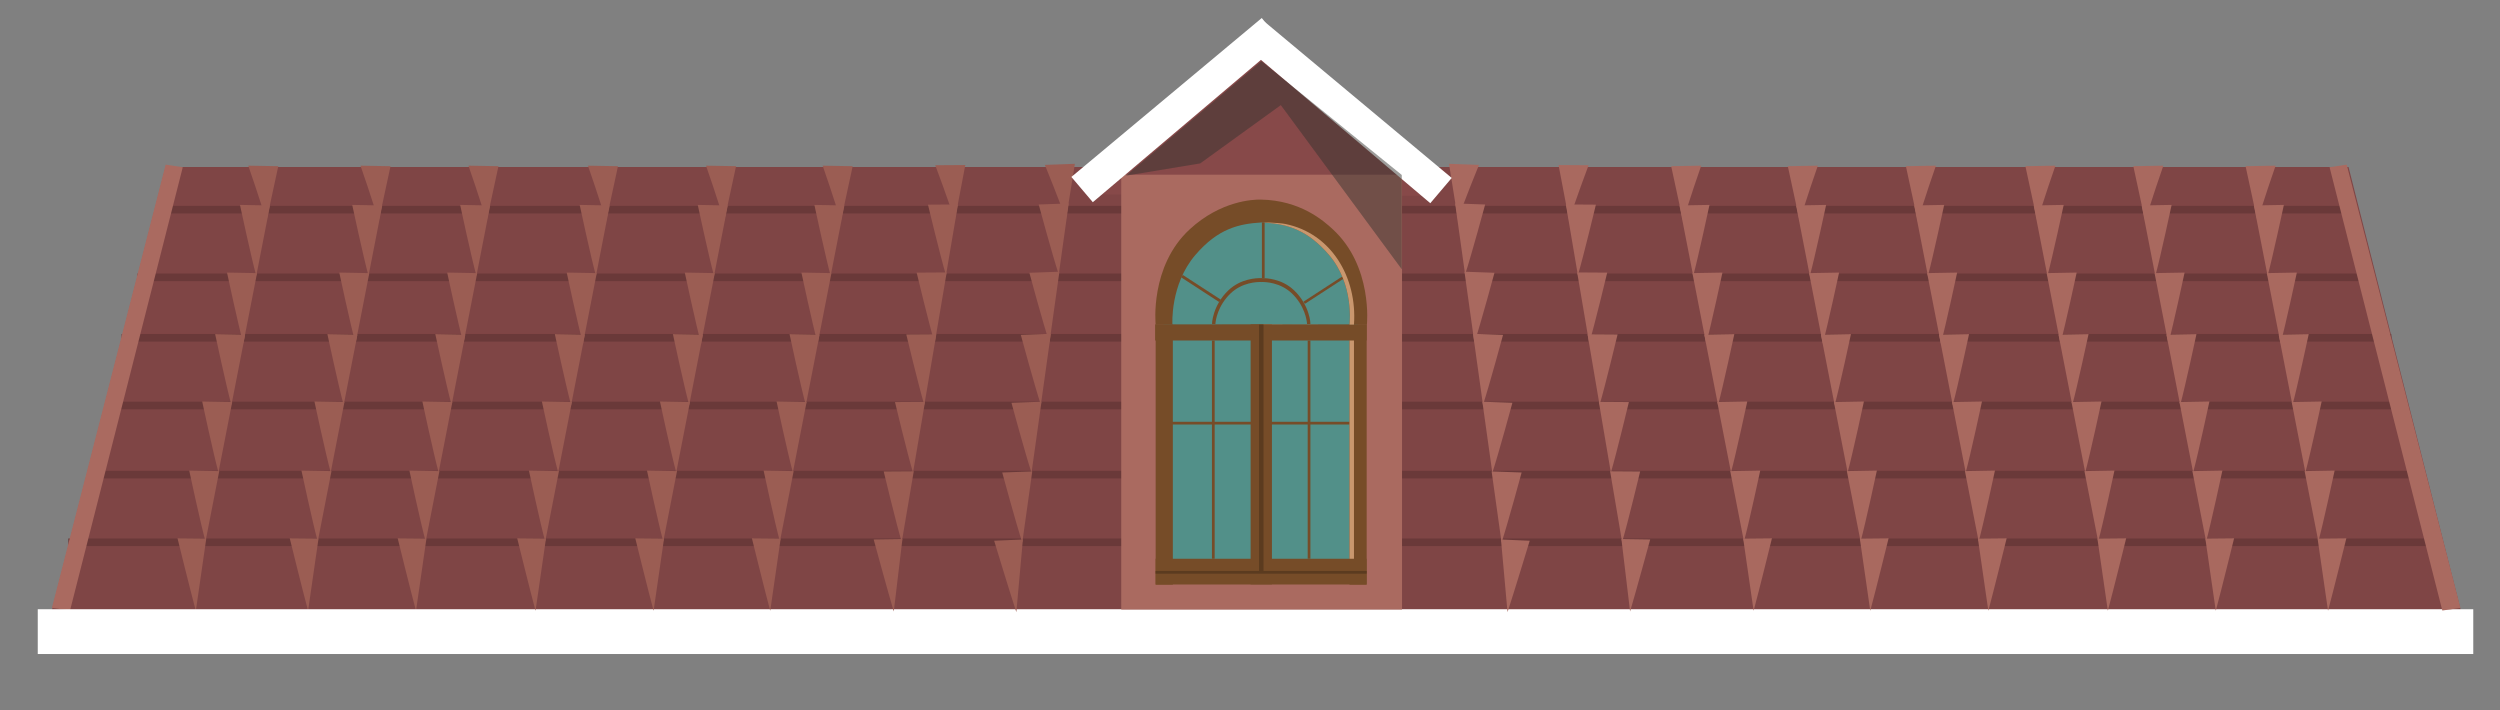 <?xml version="1.0" encoding="UTF-8" standalone="no"?>
<!-- Created with Inkscape (http://www.inkscape.org/) -->

<svg
   width="880"
   height="250"
   viewBox="0 0 232.833 66.146"
   version="1.1"
   id="svg1"
   inkscape:version="1.4 (86a8ad7, 2024-10-11)"
   sodipodi:docname="house-roof-clouds.svg"
   xmlns:inkscape="http://www.inkscape.org/namespaces/inkscape"
   xmlns:sodipodi="http://sodipodi.sourceforge.net/DTD/sodipodi-0.dtd"
   xmlns="http://www.w3.org/2000/svg"
   xmlns:svg="http://www.w3.org/2000/svg">
  <rect x="0" y="0" width="232.833" height="66.146" fill="#808080" stroke="none"/>
  <sodipodi:namedview
     id="namedview1"
     pagecolor="#505050"
     bordercolor="#eeeeee"
     borderopacity="1"
     inkscape:showpageshadow="0"
     inkscape:pageopacity="0"
     inkscape:pagecheckerboard="0"
     inkscape:deskcolor="#505050"
     inkscape:document-units="mm"
     inkscape:zoom="1.4142136"
     inkscape:cx="399.16178"
     inkscape:cy="169.35207"
     inkscape:window-width="1920"
     inkscape:window-height="1001"
     inkscape:window-x="-9"
     inkscape:window-y="-9"
     inkscape:window-maximized="1"
     inkscape:current-layer="layer1" />
  <defs
     id="defs1">
    <inkscape:path-effect
       effect="fillet_chamfer"
       id="path-effect301"
       is_visible="true"
       lpeversion="1"
       nodesatellites_param="F,0,0,1,0,0,0,1 @ F,0,0,1,0,0,0,1 @ F,0,0,1,0,0,0,1 @ F,0,0,1,0,0,0,1"
       radius="0"
       unit="px"
       method="auto"
       mode="F"
       chamfer_steps="1"
       flexible="false"
       use_knot_distance="true"
       apply_no_radius="true"
       apply_with_radius="true"
       only_selected="false"
       hide_knots="false" />
    <inkscape:path-effect
       effect="fillet_chamfer"
       id="path-effect299"
       is_visible="true"
       lpeversion="1"
       nodesatellites_param="F,0,0,1,0,0,0,1 @ F,0,0,1,0,0,0,1 @ F,0,0,1,0,0,0,1 @ F,0,0,1,0,0,0,1"
       radius="0"
       unit="px"
       method="auto"
       mode="F"
       chamfer_steps="1"
       flexible="false"
       use_knot_distance="true"
       apply_no_radius="true"
       apply_with_radius="true"
       only_selected="false"
       hide_knots="false" />
  </defs>
  <g
     inkscape:label="Layer 1"
     inkscape:groupmode="layer"
     id="layer1">
    <path
       id="rect74"
       style="fill:#7f4545;fill-opacity:1;stroke-width:4.825"
       d="M 15.422,15.556 H 218.728 l 10.46,41.305 H 4.828 Z"
       sodipodi:nodetypes="ccccc" />
    <rect
       style="fill:#6a3939;fill-opacity:1;stroke-width:6.175"
       id="rect99"
       width="221.043"
       height="0.711"
       x="6.36"
       y="50.149" />
    <rect
       style="fill:#6a3939;fill-opacity:1;stroke-width:6.126"
       id="rect100"
       width="217.556"
       height="0.711"
       x="8.238"
       y="43.846" />
    <rect
       style="fill:#6a3939;fill-opacity:1;stroke-width:6.079"
       id="rect101"
       width="214.204"
       height="0.711"
       x="9.914"
       y="37.409" />
    <rect
       style="fill:#6a3939;fill-opacity:1;stroke-width:6.039"
       id="rect102"
       width="211.387"
       height="0.711"
       x="11.322"
       y="31.106" />
    <rect
       style="fill:#6a3939;fill-opacity:1;stroke-width:5.991"
       id="rect103"
       width="208.102"
       height="0.711"
       x="12.798"
       y="25.473" />
    <rect
       style="fill:#6a3939;fill-opacity:1;stroke-width:5.945"
       id="rect104"
       width="204.883"
       height="0.711"
       x="14.608"
       y="19.17" />
    <path
       id="rect105"
       style="fill:#aa6a60;fill-opacity:1;stroke-width:7.227"
       d="M 15.426,15.333 17.022,15.573 6.521,56.858 4.832,56.618 Z"
       sodipodi:nodetypes="ccccc" />
    <path
       style="fill:#9b5d53;fill-opacity:1;stroke-width:8.189"
       d="m 29.593,50.433 c -0.474,-1.739 -1.517,-6.608 -1.517,-6.608 l 2.797,0.05 z"
       id="path112" />
    <path
       style="fill:#9b5d53;fill-opacity:1;stroke-width:8.189"
       d="m 30.8,43.996 c -0.474,-1.739 -1.517,-6.608 -1.517,-6.608 l 2.797,0.05 z"
       id="path113" />
    <path
       style="fill:#9b5d53;fill-opacity:1;stroke-width:8.189"
       d="m 32.007,37.727 c -0.474,-1.739 -1.517,-6.608 -1.517,-6.608 l 2.797,0.05 z"
       id="path114" />
    <path
       style="fill:#9b5d53;fill-opacity:1;stroke-width:8.189"
       d="M 28.692,56.882 C 28.218,55.143 26.985,50.132 26.985,50.132 l 2.679,0.026 z"
       id="path115"
       sodipodi:nodetypes="cccc" />
    <path
       style="fill:#9b5d53;fill-opacity:1;stroke-width:8.189"
       d="m 33.114,31.994 c -0.474,-1.739 -1.517,-6.608 -1.517,-6.608 l 2.797,0.05 z"
       id="path116" />
    <path
       style="fill:#9b5d53;fill-opacity:1;stroke-width:8.189"
       d="m 34.32,25.691 c -0.474,-1.739 -1.517,-6.608 -1.517,-6.608 l 2.797,0.05 z"
       id="path117" />
    <path
       style="fill:#9b5d53;fill-opacity:1;stroke-width:8.189"
       d="M 35.259,20.628 C 34.785,18.889 33.574,15.429 33.574,15.429 l 2.797,0.05 z"
       id="path118"
       sodipodi:nodetypes="cccc" />
    <path
       style="fill:#9b5d53;fill-opacity:1;stroke-width:8.189"
       d="m 19.139,50.433 c -0.474,-1.739 -1.517,-6.608 -1.517,-6.608 l 2.797,0.05 z"
       id="path125" />
    <path
       style="fill:#9b5d53;fill-opacity:1;stroke-width:8.189"
       d="m 20.346,43.996 c -0.474,-1.739 -1.517,-6.608 -1.517,-6.608 l 2.797,0.05 z"
       id="path126" />
    <path
       style="fill:#9b5d53;fill-opacity:1;stroke-width:8.189"
       d="m 21.553,37.727 c -0.474,-1.739 -1.517,-6.608 -1.517,-6.608 l 2.797,0.05 z"
       id="path127" />
    <path
       style="fill:#9b5d53;fill-opacity:1;stroke-width:8.189"
       d="M 18.238,56.882 C 17.764,55.143 16.531,50.132 16.531,50.132 l 2.679,0.026 z"
       id="path128"
       sodipodi:nodetypes="cccc" />
    <path
       style="fill:#9b5d53;fill-opacity:1;stroke-width:8.189"
       d="m 22.659,31.994 c -0.474,-1.739 -1.517,-6.608 -1.517,-6.608 l 2.797,0.05 z"
       id="path129" />
    <path
       style="fill:#9b5d53;fill-opacity:1;stroke-width:8.189"
       d="m 23.866,25.691 c -0.474,-1.739 -1.517,-6.608 -1.517,-6.608 l 2.797,0.05 z"
       id="path130" />
    <path
       style="fill:#9b5d53;fill-opacity:1;stroke-width:8.189"
       d="m 24.805,20.628 c -0.474,-1.739 -1.685,-5.2 -1.685,-5.2 l 2.797,0.05 z"
       id="path131"
       sodipodi:nodetypes="cccc" />
    <path
       style="fill:#9b5d53;fill-opacity:1;stroke-width:8.189"
       d="m 39.645,50.433 c -0.474,-1.739 -1.517,-6.608 -1.517,-6.608 l 2.797,0.05 z"
       id="path132" />
    <path
       style="fill:#9b5d53;fill-opacity:1;stroke-width:8.189"
       d="m 40.852,43.996 c -0.474,-1.739 -1.517,-6.608 -1.517,-6.608 l 2.797,0.05 z"
       id="path133" />
    <path
       style="fill:#9b5d53;fill-opacity:1;stroke-width:8.189"
       d="m 42.059,37.727 c -0.474,-1.739 -1.517,-6.608 -1.517,-6.608 l 2.797,0.05 z"
       id="path134" />
    <path
       style="fill:#9b5d53;fill-opacity:1;stroke-width:8.189"
       d="M 38.744,56.882 C 38.27,55.143 37.037,50.132 37.037,50.132 l 2.679,0.026 z"
       id="path135"
       sodipodi:nodetypes="cccc" />
    <path
       style="fill:#9b5d53;fill-opacity:1;stroke-width:8.189"
       d="m 43.165,31.994 c -0.474,-1.739 -1.517,-6.608 -1.517,-6.608 l 2.797,0.05 z"
       id="path136" />
    <path
       style="fill:#9b5d53;fill-opacity:1;stroke-width:8.189"
       d="m 44.372,25.691 c -0.474,-1.739 -1.517,-6.608 -1.517,-6.608 l 2.797,0.05 z"
       id="path137" />
    <path
       style="fill:#9b5d53;fill-opacity:1;stroke-width:8.189"
       d="m 45.311,20.628 c -0.474,-1.739 -1.685,-5.2 -1.685,-5.2 l 2.797,0.05 z"
       id="path138"
       sodipodi:nodetypes="cccc" />
    <rect
       style="fill:#ffffff;fill-opacity:1;stroke-width:6.462"
       id="rect139"
       width="226.828"
       height="4.172"
       x="3.516"
       y="56.739" />
    <path
       style="fill:#9b5d53;fill-opacity:1;stroke-width:8.189"
       d="m 50.776,50.433 c -0.474,-1.739 -1.517,-6.608 -1.517,-6.608 l 2.797,0.05 z"
       id="path156" />
    <path
       style="fill:#9b5d53;fill-opacity:1;stroke-width:8.189"
       d="m 51.983,43.996 c -0.474,-1.739 -1.517,-6.608 -1.517,-6.608 l 2.797,0.05 z"
       id="path157" />
    <path
       style="fill:#9b5d53;fill-opacity:1;stroke-width:8.189"
       d="m 53.19,37.727 c -0.474,-1.739 -1.517,-6.608 -1.517,-6.608 l 2.797,0.05 z"
       id="path158" />
    <path
       style="fill:#9b5d53;fill-opacity:1;stroke-width:8.189"
       d="M 49.875,56.882 C 49.401,55.143 48.168,50.132 48.168,50.132 l 2.679,0.026 z"
       id="path159"
       sodipodi:nodetypes="cccc" />
    <path
       style="fill:#9b5d53;fill-opacity:1;stroke-width:8.189"
       d="m 54.296,31.994 c -0.474,-1.739 -1.517,-6.608 -1.517,-6.608 l 2.797,0.05 z"
       id="path160" />
    <path
       style="fill:#9b5d53;fill-opacity:1;stroke-width:8.189"
       d="m 55.503,25.691 c -0.474,-1.739 -1.517,-6.608 -1.517,-6.608 l 2.797,0.05 z"
       id="path161" />
    <path
       style="fill:#9b5d53;fill-opacity:1;stroke-width:8.189"
       d="M 56.442,20.628 C 55.968,18.889 54.757,15.429 54.757,15.429 l 2.797,0.05 z"
       id="path162"
       sodipodi:nodetypes="cccc" />
    <path
       style="fill:#9b5d53;fill-opacity:1;stroke-width:8.189"
       d="m 61.773,50.433 c -0.474,-1.739 -1.517,-6.608 -1.517,-6.608 l 2.797,0.05 z"
       id="path163" />
    <path
       style="fill:#9b5d53;fill-opacity:1;stroke-width:8.189"
       d="m 62.979,43.996 c -0.474,-1.739 -1.517,-6.608 -1.517,-6.608 l 2.797,0.05 z"
       id="path164" />
    <path
       style="fill:#9b5d53;fill-opacity:1;stroke-width:8.189"
       d="m 64.186,37.727 c -0.474,-1.739 -1.517,-6.608 -1.517,-6.608 l 2.797,0.05 z"
       id="path165" />
    <path
       style="fill:#9b5d53;fill-opacity:1;stroke-width:8.189"
       d="M 60.872,56.882 C 60.398,55.143 59.165,50.132 59.165,50.132 l 2.679,0.026 z"
       id="path166"
       sodipodi:nodetypes="cccc" />
    <path
       style="fill:#9b5d53;fill-opacity:1;stroke-width:8.189"
       d="m 65.293,31.994 c -0.474,-1.739 -1.517,-6.608 -1.517,-6.608 l 2.797,0.05 z"
       id="path167" />
    <path
       style="fill:#9b5d53;fill-opacity:1;stroke-width:8.189"
       d="m 66.5,25.691 c -0.474,-1.739 -1.517,-6.608 -1.517,-6.608 l 2.797,0.05 z"
       id="path168" />
    <path
       style="fill:#9b5d53;fill-opacity:1;stroke-width:8.189"
       d="m 67.439,20.628 c -0.474,-1.739 -1.685,-5.2 -1.685,-5.2 l 2.797,0.05 z"
       id="path169"
       sodipodi:nodetypes="cccc" />
    <path
       style="fill:#9b5d53;fill-opacity:1;stroke-width:8.189"
       d="M 72.635,50.433 C 72.161,48.695 71.118,43.826 71.118,43.826 l 2.797,0.05 z"
       id="path170" />
    <path
       style="fill:#9b5d53;fill-opacity:1;stroke-width:8.189"
       d="m 73.842,43.996 c -0.474,-1.739 -1.517,-6.608 -1.517,-6.608 l 2.797,0.05 z"
       id="path171" />
    <path
       style="fill:#9b5d53;fill-opacity:1;stroke-width:8.189"
       d="m 75.049,37.727 c -0.474,-1.739 -1.517,-6.608 -1.517,-6.608 l 2.797,0.05 z"
       id="path172" />
    <path
       style="fill:#9b5d53;fill-opacity:1;stroke-width:8.189"
       d="m 71.734,56.882 c -0.474,-1.739 -1.707,-6.75 -1.707,-6.75 l 2.679,0.026 z"
       id="path173"
       sodipodi:nodetypes="cccc" />
    <path
       style="fill:#9b5d53;fill-opacity:1;stroke-width:8.189"
       d="m 76.155,31.994 c -0.474,-1.739 -1.517,-6.608 -1.517,-6.608 l 2.797,0.05 z"
       id="path174" />
    <path
       style="fill:#9b5d53;fill-opacity:1;stroke-width:8.189"
       d="M 77.362,25.691 C 76.888,23.952 75.845,19.083 75.845,19.083 l 2.797,0.05 z"
       id="path175" />
    <path
       style="fill:#9b5d53;fill-opacity:1;stroke-width:8.189"
       d="M 78.301,20.628 C 77.827,18.889 76.616,15.429 76.616,15.429 l 2.797,0.05 z"
       id="path176"
       sodipodi:nodetypes="cccc" />
    <path
       style="fill:#9b5d53;fill-opacity:1;stroke-width:8.189"
       d="m 83.982,50.48 c -0.517,-1.727 -1.679,-6.569 -1.679,-6.569 l 2.798,-0.019 z"
       id="path177" />
    <path
       style="fill:#9b5d53;fill-opacity:1;stroke-width:8.189"
       d="m 85.031,44.015 c -0.517,-1.727 -1.679,-6.569 -1.679,-6.569 l 2.798,-0.019 z"
       id="path178" />
    <path
       style="fill:#9b5d53;fill-opacity:1;stroke-width:8.189"
       d="m 86.084,37.718 c -0.517,-1.727 -1.679,-6.569 -1.679,-6.569 l 2.798,-0.019 z"
       id="path179" />
    <path
       style="fill:#9b5d53;fill-opacity:1;stroke-width:8.189"
       d="M 83.24,56.949 C 82.723,55.222 81.368,50.242 81.368,50.242 l 2.679,-0.04 z"
       id="path180"
       sodipodi:nodetypes="cccc" />
    <path
       style="fill:#9b5d53;fill-opacity:1;stroke-width:8.189"
       d="M 87.05,31.96 C 86.533,30.233 85.371,25.391 85.371,25.391 l 2.798,-0.019 z"
       id="path181" />
    <path
       style="fill:#9b5d53;fill-opacity:1;stroke-width:8.189"
       d="m 88.102,25.629 c -0.517,-1.727 -1.679,-6.569 -1.679,-6.569 l 2.798,-0.019 z"
       id="path182" />
    <path
       style="fill:#9b5d53;fill-opacity:1;stroke-width:8.189"
       d="m 88.916,20.545 c -0.517,-1.727 -1.812,-5.157 -1.812,-5.157 l 2.798,-0.019 z"
       id="path183"
       sodipodi:nodetypes="cccc" />
    <path
       style="fill:#9b5d53;fill-opacity:1;stroke-width:8.189"
       d="M 95.209,50.523 C 94.643,48.812 93.341,44.006 93.341,44.006 L 96.137,43.906 Z"
       id="path190" />
    <path
       style="fill:#9b5d53;fill-opacity:1;stroke-width:8.189"
       d="m 96.07,44.031 c -0.567,-1.711 -1.869,-6.517 -1.869,-6.517 l 2.796,-0.1 z"
       id="path191" />
    <path
       style="fill:#9b5d53;fill-opacity:1;stroke-width:8.189"
       d="m 96.94,37.706 c -0.567,-1.711 -1.869,-6.517 -1.869,-6.517 l 2.796,-0.1 z"
       id="path192" />
    <path
       style="fill:#9b5d53;fill-opacity:1;stroke-width:8.189"
       d="m 94.655,57.011 c -0.566,-1.711 -2.066,-6.649 -2.066,-6.649 l 2.676,-0.117 z"
       id="path193"
       sodipodi:nodetypes="cccc" />
    <path
       style="fill:#9b5d53;fill-opacity:1;stroke-width:8.189"
       d="M 97.738,31.922 C 97.171,30.211 95.869,25.405 95.869,25.405 l 2.796,-0.1 z"
       id="path194" />
    <path
       style="fill:#9b5d53;fill-opacity:1;stroke-width:8.189"
       d="m 98.606,25.563 c -0.566,-1.711 -1.869,-6.517 -1.869,-6.517 l 2.796,-0.1 z"
       id="path195" />
    <path
       style="fill:#9b5d53;fill-opacity:1;stroke-width:8.189"
       d="M 99.272,20.458 C 98.706,18.747 97.312,15.356 97.312,15.356 l 2.796,-0.1 z"
       id="path196"
       sodipodi:nodetypes="cccc" />
    <path
       style="fill:#a9695f;fill-opacity:1;stroke-width:8.189"
       d="m 205.462,50.433 c 0.474,-1.739 1.517,-6.608 1.517,-6.608 l -2.797,0.05 z"
       id="path197" />
    <path
       style="fill:#a9695f;fill-opacity:1;stroke-width:8.189"
       d="m 204.255,43.996 c 0.474,-1.739 1.517,-6.608 1.517,-6.608 l -2.797,0.05 z"
       id="path198" />
    <path
       style="fill:#a9695f;fill-opacity:1;stroke-width:8.189"
       d="m 203.048,37.727 c 0.474,-1.739 1.517,-6.608 1.517,-6.608 l -2.797,0.05 z"
       id="path199" />
    <path
       style="fill:#a9695f;fill-opacity:1;stroke-width:8.189"
       d="m 206.363,56.882 c 0.474,-1.739 1.707,-6.75 1.707,-6.75 l -2.679,0.026 z"
       id="path200"
       sodipodi:nodetypes="cccc" />
    <path
       style="fill:#a9695f;fill-opacity:1;stroke-width:8.189"
       d="m 201.942,31.994 c 0.474,-1.739 1.517,-6.608 1.517,-6.608 l -2.797,0.05 z"
       id="path201" />
    <path
       style="fill:#a9695f;fill-opacity:1;stroke-width:8.189"
       d="m 200.735,25.691 c 0.474,-1.739 1.517,-6.608 1.517,-6.608 l -2.797,0.05 z"
       id="path202" />
    <path
       style="fill:#a9695f;fill-opacity:1;stroke-width:8.189"
       d="m 199.796,20.628 c 0.474,-1.739 1.685,-5.2 1.685,-5.2 l -2.797,0.05 z"
       id="path203"
       sodipodi:nodetypes="cccc" />
    <path
       style="fill:#a9695f;fill-opacity:1;stroke-width:8.189"
       d="m 215.916,50.433 c 0.474,-1.739 1.517,-6.608 1.517,-6.608 l -2.797,0.05 z"
       id="path204" />
    <path
       style="fill:#a9695f;fill-opacity:1;stroke-width:8.189"
       d="m 214.709,43.996 c 0.474,-1.739 1.517,-6.608 1.517,-6.608 l -2.797,0.05 z"
       id="path205" />
    <path
       style="fill:#a9695f;fill-opacity:1;stroke-width:8.189"
       d="m 213.502,37.727 c 0.474,-1.739 1.517,-6.608 1.517,-6.608 l -2.797,0.05 z"
       id="path206" />
    <path
       style="fill:#a9695f;fill-opacity:1;stroke-width:8.189"
       d="m 216.817,56.882 c 0.474,-1.739 1.707,-6.75 1.707,-6.75 l -2.679,0.026 z"
       id="path207"
       sodipodi:nodetypes="cccc" />
    <path
       style="fill:#a9695f;fill-opacity:1;stroke-width:8.189"
       d="m 212.396,31.994 c 0.474,-1.739 1.517,-6.608 1.517,-6.608 l -2.797,0.05 z"
       id="path208" />
    <path
       style="fill:#a9695f;fill-opacity:1;stroke-width:8.189"
       d="m 211.189,25.691 c 0.474,-1.739 1.517,-6.608 1.517,-6.608 l -2.797,0.05 z"
       id="path209" />
    <path
       style="fill:#a9695f;fill-opacity:1;stroke-width:8.189"
       d="m 210.25,20.628 c 0.474,-1.739 1.685,-5.2 1.685,-5.2 l -2.797,0.05 z"
       id="path210"
       sodipodi:nodetypes="cccc" />
    <path
       style="fill:#a9695f;fill-opacity:1;stroke-width:8.189"
       d="m 195.41,50.433 c 0.474,-1.739 1.517,-6.608 1.517,-6.608 l -2.797,0.05 z"
       id="path211" />
    <path
       style="fill:#a9695f;fill-opacity:1;stroke-width:8.189"
       d="m 194.203,43.996 c 0.474,-1.739 1.517,-6.608 1.517,-6.608 l -2.797,0.05 z"
       id="path212" />
    <path
       style="fill:#a9695f;fill-opacity:1;stroke-width:8.189"
       d="m 192.996,37.727 c 0.474,-1.739 1.517,-6.608 1.517,-6.608 l -2.797,0.05 z"
       id="path213" />
    <path
       style="fill:#a9695f;fill-opacity:1;stroke-width:8.189"
       d="m 196.311,56.882 c 0.474,-1.739 1.707,-6.75 1.707,-6.75 l -2.679,0.026 z"
       id="path214"
       sodipodi:nodetypes="cccc" />
    <path
       style="fill:#a9695f;fill-opacity:1;stroke-width:8.189"
       d="m 191.89,31.994 c 0.474,-1.739 1.517,-6.608 1.517,-6.608 l -2.797,0.05 z"
       id="path215" />
    <path
       style="fill:#a9695f;fill-opacity:1;stroke-width:8.189"
       d="m 190.683,25.691 c 0.474,-1.739 1.517,-6.608 1.517,-6.608 l -2.797,0.05 z"
       id="path216" />
    <path
       style="fill:#a9695f;fill-opacity:1;stroke-width:8.189"
       d="m 189.744,20.628 c 0.474,-1.739 1.685,-5.2 1.685,-5.2 l -2.797,0.05 z"
       id="path217"
       sodipodi:nodetypes="cccc" />
    <path
       style="fill:#a9695f;fill-opacity:1;stroke-width:8.189"
       d="m 184.28,50.433 c 0.474,-1.739 1.517,-6.608 1.517,-6.608 l -2.797,0.05 z"
       id="path218" />
    <path
       style="fill:#a9695f;fill-opacity:1;stroke-width:8.189"
       d="m 183.073,43.996 c 0.474,-1.739 1.517,-6.608 1.517,-6.608 l -2.797,0.05 z"
       id="path219" />
    <path
       style="fill:#a9695f;fill-opacity:1;stroke-width:8.189"
       d="m 181.866,37.727 c 0.474,-1.739 1.517,-6.608 1.517,-6.608 l -2.797,0.05 z"
       id="path220" />
    <path
       style="fill:#a9695f;fill-opacity:1;stroke-width:8.189"
       d="m 185.18,56.882 c 0.474,-1.739 1.707,-6.75 1.707,-6.75 l -2.679,0.026 z"
       id="path221"
       sodipodi:nodetypes="cccc" />
    <path
       style="fill:#a9695f;fill-opacity:1;stroke-width:8.189"
       d="m 180.759,31.994 c 0.474,-1.739 1.517,-6.608 1.517,-6.608 l -2.797,0.05 z"
       id="path222" />
    <path
       style="fill:#a9695f;fill-opacity:1;stroke-width:8.189"
       d="m 179.552,25.691 c 0.474,-1.739 1.517,-6.608 1.517,-6.608 l -2.797,0.05 z"
       id="path223" />
    <path
       style="fill:#a9695f;fill-opacity:1;stroke-width:8.189"
       d="m 178.614,20.628 c 0.474,-1.739 1.685,-5.2 1.685,-5.2 l -2.797,0.05 z"
       id="path224"
       sodipodi:nodetypes="cccc" />
    <path
       style="fill:#a9695f;fill-opacity:1;stroke-width:8.189"
       d="m 173.283,50.433 c 0.474,-1.739 1.517,-6.608 1.517,-6.608 l -2.797,0.05 z"
       id="path225" />
    <path
       style="fill:#a9695f;fill-opacity:1;stroke-width:8.189"
       d="m 172.076,43.996 c 0.474,-1.739 1.517,-6.608 1.517,-6.608 l -2.797,0.05 z"
       id="path226" />
    <path
       style="fill:#a9695f;fill-opacity:1;stroke-width:8.189"
       d="m 170.869,37.727 c 0.474,-1.739 1.517,-6.608 1.517,-6.608 l -2.797,0.05 z"
       id="path227" />
    <path
       style="fill:#a9695f;fill-opacity:1;stroke-width:8.189"
       d="m 174.184,56.882 c 0.474,-1.739 1.707,-6.75 1.707,-6.75 l -2.679,0.026 z"
       id="path228"
       sodipodi:nodetypes="cccc" />
    <path
       style="fill:#a9695f;fill-opacity:1;stroke-width:8.189"
       d="m 169.763,31.994 c 0.474,-1.739 1.517,-6.608 1.517,-6.608 l -2.797,0.05 z"
       id="path229" />
    <path
       style="fill:#a9695f;fill-opacity:1;stroke-width:8.189"
       d="m 168.556,25.691 c 0.474,-1.739 1.517,-6.608 1.517,-6.608 l -2.797,0.05 z"
       id="path230" />
    <path
       style="fill:#a9695f;fill-opacity:1;stroke-width:8.189"
       d="m 167.617,20.628 c 0.474,-1.739 1.685,-5.2 1.685,-5.2 l -2.797,0.05 z"
       id="path231"
       sodipodi:nodetypes="cccc" />
    <path
       style="fill:#a9695f;fill-opacity:1;stroke-width:8.189"
       d="m 162.42,50.433 c 0.474,-1.739 1.517,-6.608 1.517,-6.608 l -2.797,0.05 z"
       id="path232" />
    <path
       style="fill:#a9695f;fill-opacity:1;stroke-width:8.189"
       d="m 161.213,43.996 c 0.474,-1.739 1.517,-6.608 1.517,-6.608 l -2.797,0.05 z"
       id="path233" />
    <path
       style="fill:#a9695f;fill-opacity:1;stroke-width:8.189"
       d="m 160.006,37.727 c 0.474,-1.739 1.517,-6.608 1.517,-6.608 l -2.797,0.05 z"
       id="path234" />
    <path
       style="fill:#a9695f;fill-opacity:1;stroke-width:8.189"
       d="m 163.321,56.882 c 0.474,-1.739 1.707,-6.75 1.707,-6.75 l -2.679,0.026 z"
       id="path235"
       sodipodi:nodetypes="cccc" />
    <path
       style="fill:#a9695f;fill-opacity:1;stroke-width:8.189"
       d="m 158.9,31.994 c 0.474,-1.739 1.517,-6.608 1.517,-6.608 l -2.797,0.05 z"
       id="path236" />
    <path
       style="fill:#a9695f;fill-opacity:1;stroke-width:8.189"
       d="m 157.693,25.691 c 0.474,-1.739 1.517,-6.608 1.517,-6.608 l -2.797,0.05 z"
       id="path237" />
    <path
       style="fill:#a9695f;fill-opacity:1;stroke-width:8.189"
       d="m 156.754,20.628 c 0.474,-1.739 1.685,-5.2 1.685,-5.2 l -2.797,0.05 z"
       id="path238"
       sodipodi:nodetypes="cccc" />
    <path
       style="fill:#a9695f;fill-opacity:1;stroke-width:8.189"
       d="m 151.073,50.48 c 0.517,-1.727 1.679,-6.569 1.679,-6.569 l -2.798,-0.019 z"
       id="path239" />
    <path
       style="fill:#a9695f;fill-opacity:1;stroke-width:8.189"
       d="m 150.024,44.015 c 0.517,-1.727 1.679,-6.569 1.679,-6.569 l -2.798,-0.019 z"
       id="path240" />
    <path
       style="fill:#a9695f;fill-opacity:1;stroke-width:8.189"
       d="m 148.971,37.718 c 0.517,-1.727 1.679,-6.569 1.679,-6.569 l -2.798,-0.019 z"
       id="path241" />
    <path
       style="fill:#a9695f;fill-opacity:1;stroke-width:8.189"
       d="m 151.815,56.949 c 0.517,-1.727 1.872,-6.706 1.872,-6.706 l -2.679,-0.04 z"
       id="path242"
       sodipodi:nodetypes="cccc" />
    <path
       style="fill:#a9695f;fill-opacity:1;stroke-width:8.189"
       d="m 148.006,31.96 c 0.517,-1.727 1.679,-6.569 1.679,-6.569 l -2.798,-0.019 z"
       id="path243" />
    <path
       style="fill:#a9695f;fill-opacity:1;stroke-width:8.189"
       d="m 146.953,25.629 c 0.517,-1.727 1.679,-6.569 1.679,-6.569 l -2.798,-0.019 z"
       id="path244" />
    <path
       style="fill:#a9695f;fill-opacity:1;stroke-width:8.189"
       d="m 146.139,20.545 c 0.517,-1.727 1.812,-5.157 1.812,-5.157 l -2.798,-0.019 z"
       id="path245"
       sodipodi:nodetypes="cccc" />
    <path
       style="fill:#a9695f;fill-opacity:1;stroke-width:8.189"
       d="m 139.846,50.523 c 0.566,-1.711 1.869,-6.517 1.869,-6.517 l -2.796,-0.1 z"
       id="path246" />
    <path
       style="fill:#a9695f;fill-opacity:1;stroke-width:8.189"
       d="m 138.985,44.031 c 0.567,-1.711 1.869,-6.517 1.869,-6.517 l -2.796,-0.1 z"
       id="path247" />
    <path
       style="fill:#a9695f;fill-opacity:1;stroke-width:8.189"
       d="m 138.115,37.706 c 0.567,-1.711 1.869,-6.517 1.869,-6.517 L 137.188,31.089 Z"
       id="path248" />
    <path
       style="fill:#a9695f;fill-opacity:1;stroke-width:8.189"
       d="m 140.401,57.011 c 0.566,-1.711 2.066,-6.649 2.066,-6.649 l -2.676,-0.117 z"
       id="path249"
       sodipodi:nodetypes="cccc" />
    <path
       style="fill:#a9695f;fill-opacity:1;stroke-width:8.189"
       d="m 137.317,31.922 c 0.567,-1.711 1.869,-6.517 1.869,-6.517 l -2.796,-0.1 z"
       id="path250" />
    <path
       style="fill:#a9695f;fill-opacity:1;stroke-width:8.189"
       d="m 136.449,25.563 c 0.566,-1.711 1.869,-6.517 1.869,-6.517 l -2.796,-0.1 z"
       id="path251" />
    <path
       style="fill:#a9695f;fill-opacity:1;stroke-width:8.189"
       d="m 135.783,20.458 c 0.566,-1.711 1.961,-5.102 1.961,-5.102 l -2.796,-0.1 z"
       id="path252"
       sodipodi:nodetypes="cccc" />
    <path
       id="path253"
       style="fill:#aa6a60;fill-opacity:1;stroke-width:7.227"
       d="m 218.557,15.333 -1.596,0.24 10.501,41.285 1.689,-0.24 z"
       sodipodi:nodetypes="ccccc" />
    <path
       style="fill:#874949;fill-opacity:1;stroke-width:8"
       d="M 102.189,18.104 118.282,4.56 132.765,18.238 Z"
       id="path271" />
    <rect
       style="fill:#aa6a60;fill-opacity:1;stroke-width:8"
       id="rect154"
       width="26.151"
       height="40.5"
       x="104.425"
       y="16.268" />
    <path
       id="rect271"
       style="fill:#ffffff;stroke-width:8.108"
       d="M 117.513,1.677 119.319,3.981 101.777,18.831 99.781,16.479 Z"
       sodipodi:nodetypes="ccccc" />
    <path
       id="path272"
       style="fill:#ffffff;stroke-width:8.108"
       d="m 117.471,1.771 -1.806,2.304 17.543,14.85 1.996,-2.352 z"
       sodipodi:nodetypes="ccccc" />
    <path
       style="fill:#33322f;fill-opacity:0.48;stroke-width:8"
       d="m 117.477,5.7 -12.606,10.661 6.906,-1.14 7.51,-5.431 11.265,15.288 v -8.784 z"
       id="path296" />
  </g>
  <g
     inkscape:groupmode="layer"
     id="g153"
     inkscape:label="window"
     transform="matrix(0.509,0,0,0.509,72.564,-47.54)">
    <path
       style="fill:#529089;fill-opacity:1;stroke-width:9.187"
       d="m 69.561,197.376 c 0,0 -1.694,-47.742 3.234,-55.442 4.928,-7.7 10.318,-9.702 16.325,-9.394 6.006,0.308 17.249,2.31 16.787,20.791 -0.462,18.481 -0.308,44.816 -0.308,44.816 z"
       id="path139" />
    <rect
       style="display:inline;fill:#764c28;fill-opacity:1;stroke-width:0.104"
       id="rect140"
       width="3.144"
       height="47.57"
       x="68.892"
       y="152.799"
       inkscape:label="ram-left" />
    <rect
       style="display:inline;fill:#764c28;fill-opacity:1;stroke-width:0.104"
       id="rect141"
       width="3.144"
       height="47.57"
       x="104.358"
       y="152.799"
       inkscape:label="ram-right" />
    <rect
       style="display:inline;fill:#764c28;fill-opacity:1;stroke-width:0.116"
       id="rect142"
       width="3.898"
       height="47.57"
       x="86.269"
       y="152.75"
       inkscape:label="ram-middle" />
    <rect
       style="display:inline;fill:#764c28;fill-opacity:1;stroke-width:0.099"
       id="rect143"
       width="38.606"
       height="4.713"
       x="68.881"
       y="195.634"
       inkscape:label="ram-down" />
    <rect
       style="display:inline;fill:#764c28;fill-opacity:1;stroke-width:0.078"
       id="rect144"
       width="38.695"
       height="2.953"
       x="68.802"
       y="152.75"
       inkscape:label="ram-up" />
    <path
       id="path144"
       style="display:inline;fill:#764c28;fill-opacity:1;stroke-width:0.101"
       d="m 88.081,129.916 c -1.385,-0.021 -7.281,0.222 -12.941,5.426 -7.383,6.788 -6.248,17.457 -6.248,17.457 1.377,-0.008 2.754,-0.01 4.131,-0.015 l -1.063,-1.9e-4 c 0,0 -0.468,-7.299 4.21,-12.749 4.143,-4.827 7.948,-5.688 12.138,-5.937 0.015,-0.002 0.024,-0.002 0.069,-0.002 0.026,0.002 0.035,-2.6e-4 0.084,0.002 4.19,0.248 7.996,1.11 12.138,5.937 4.677,5.45 3.758,12.765 3.758,12.765 l -0.415,-0.008 c 1.2,0.003 2.401,0.005 3.601,0.007 0,0 1.135,-10.67 -6.248,-17.457 -1.641,-1.509 -5.901,-5.317 -13.216,-5.426 z m 15.862,22.876 c -10.307,-0.026 -20.613,-0.047 -30.92,-0.008 z"
       sodipodi:nodetypes="sscccscccscccssccc"
       inkscape:label="ark-up-part" />
    <rect
       style="display:inline;fill:#764c28;fill-opacity:1;stroke-width:0.038"
       id="rect145"
       width="0.499"
       height="39.932"
       x="79.191"
       y="155.703"
       inkscape:label="left-ontheglass" />
    <rect
       style="display:inline;fill:#764c28;fill-opacity:1;stroke-width:0.038"
       id="rect146"
       width="0.499"
       height="39.932"
       x="96.708"
       y="155.703"
       inkscape:label="right-ontheglass" />
    <rect
       style="display:inline;fill:#764c28;fill-opacity:1;stroke-width:0.036"
       id="rect147"
       width="0.499"
       height="35.413"
       x="170.574"
       y="-106.029"
       inkscape:label="vertical-ontheglass"
       transform="rotate(90)" />
    <rect
       style="display:inline;fill:#c9976e;fill-opacity:1;stroke-width:0.048"
       id="rect148"
       width="0.812"
       height="39.932"
       x="104.364"
       y="155.703"
       inkscape:label="shadow-ram-left-rightside" />
    <rect
       style="display:inline;fill:#5b3b1f;fill-opacity:1;stroke-width:0.052"
       id="rect149"
       width="0.812"
       height="45.13"
       x="87.812"
       y="152.799"
       inkscape:label="shadow-ram-middle" />
    <path
       id="path149"
       style="display:inline;fill:#764c28;fill-opacity:1;stroke-width:0.101"
       d="m 88.083,144.291 c -0.737,-0.011 -3.612,0.077 -5.871,2.216 -2.922,2.767 -3.062,6.236 -2.99,6.186 l 0.602,0.002 c 0.019,-0.632 0.42,-3.38 2.797,-5.63 2.105,-1.993 4.784,-2.076 5.471,-2.065 0.069,7.7e-4 0.09,0.002 0.116,0.004 0.026,-7.7e-4 0.047,-0.002 0.116,-0.004 0.687,-0.011 3.366,0.072 5.471,2.065 2.377,2.251 2.778,4.999 2.797,5.63 l 0.602,-0.002 c 0.071,0.05 -0.068,-3.419 -2.99,-6.186 -2.259,-2.139 -5.134,-2.227 -5.871,-2.216 -0.074,7.7e-4 -0.097,0.002 -0.125,0.004 -0.028,-0.002 -0.05,-0.002 -0.125,-0.004 z"
       inkscape:label="little-ark" />
    <rect
       style="display:inline;fill:#764c28;fill-opacity:1;stroke-width:0.019"
       id="rect150"
       width="0.499"
       height="10.212"
       x="88.332"
       y="134.079"
       inkscape:label="perekladina-up" />
    <rect
       style="display:inline;fill:#764c28;fill-opacity:1;stroke-width:0.015"
       id="rect151"
       width="0.476"
       height="8.495"
       x="176.952"
       y="-10.852"
       inkscape:label="perekladina-right"
       transform="matrix(0.531,0.847,-0.839,0.545,0,0)" />
    <rect
       style="display:inline;fill:#764c28;fill-opacity:1;stroke-width:0.015"
       id="rect152"
       width="0.535"
       height="8.292"
       x="80.315"
       y="138.859"
       inkscape:label="perekladina-left"
       transform="matrix(-0.531,0.847,0.839,0.545,0,0)"
       ry="0" />
    <path
       id="path152"
       style="display:inline;fill:#c9976e;fill-opacity:1;stroke-width:0.101"
       inkscape:label="ark-up-shadow"
       d="m 88.582,134.079 c 0.176,0.021 0.352,0.047 0.528,0.073 3.936,0.305 7.563,1.308 11.49,5.883 4.666,5.437 3.764,12.722 3.759,12.758 0.273,6.1e-4 0.546,7.7e-4 0.818,0.002 0.619,-8.714 -4.194,-16.72 -12.56,-18.415 -1.171,-0.237 -4.034,-0.301 -4.034,-0.301 z m 15.776,18.714 c -0.138,-3e-4 -0.277,-4.1e-4 -0.415,-7.6e-4 l 0.268,0.005 c 0.042,1.2e-4 0.103,2.6e-4 0.147,3.7e-4 1e-5,-1e-5 3.9e-4,-0.005 3.9e-4,-0.005 z m -0.415,-7.6e-4 c -0.4,-7.7e-4 -0.8,-0.002 -1.199,-0.002 0,3e-5 0,0.002 0,0.002 z m -15.32,-0.025 v 0.022 l 13.455,0.003 c -4.485,-0.011 -8.97,-0.02 -13.455,-0.025 z" />
    <rect
       style="display:inline;fill:#5b3b1f;fill-opacity:1;stroke-width:0.037"
       id="rect153"
       width="0.499"
       height="38.614"
       x="197.868"
       y="-107.497"
       inkscape:label="shadow-dark-down"
       transform="rotate(90)" />
  </g>
</svg>
